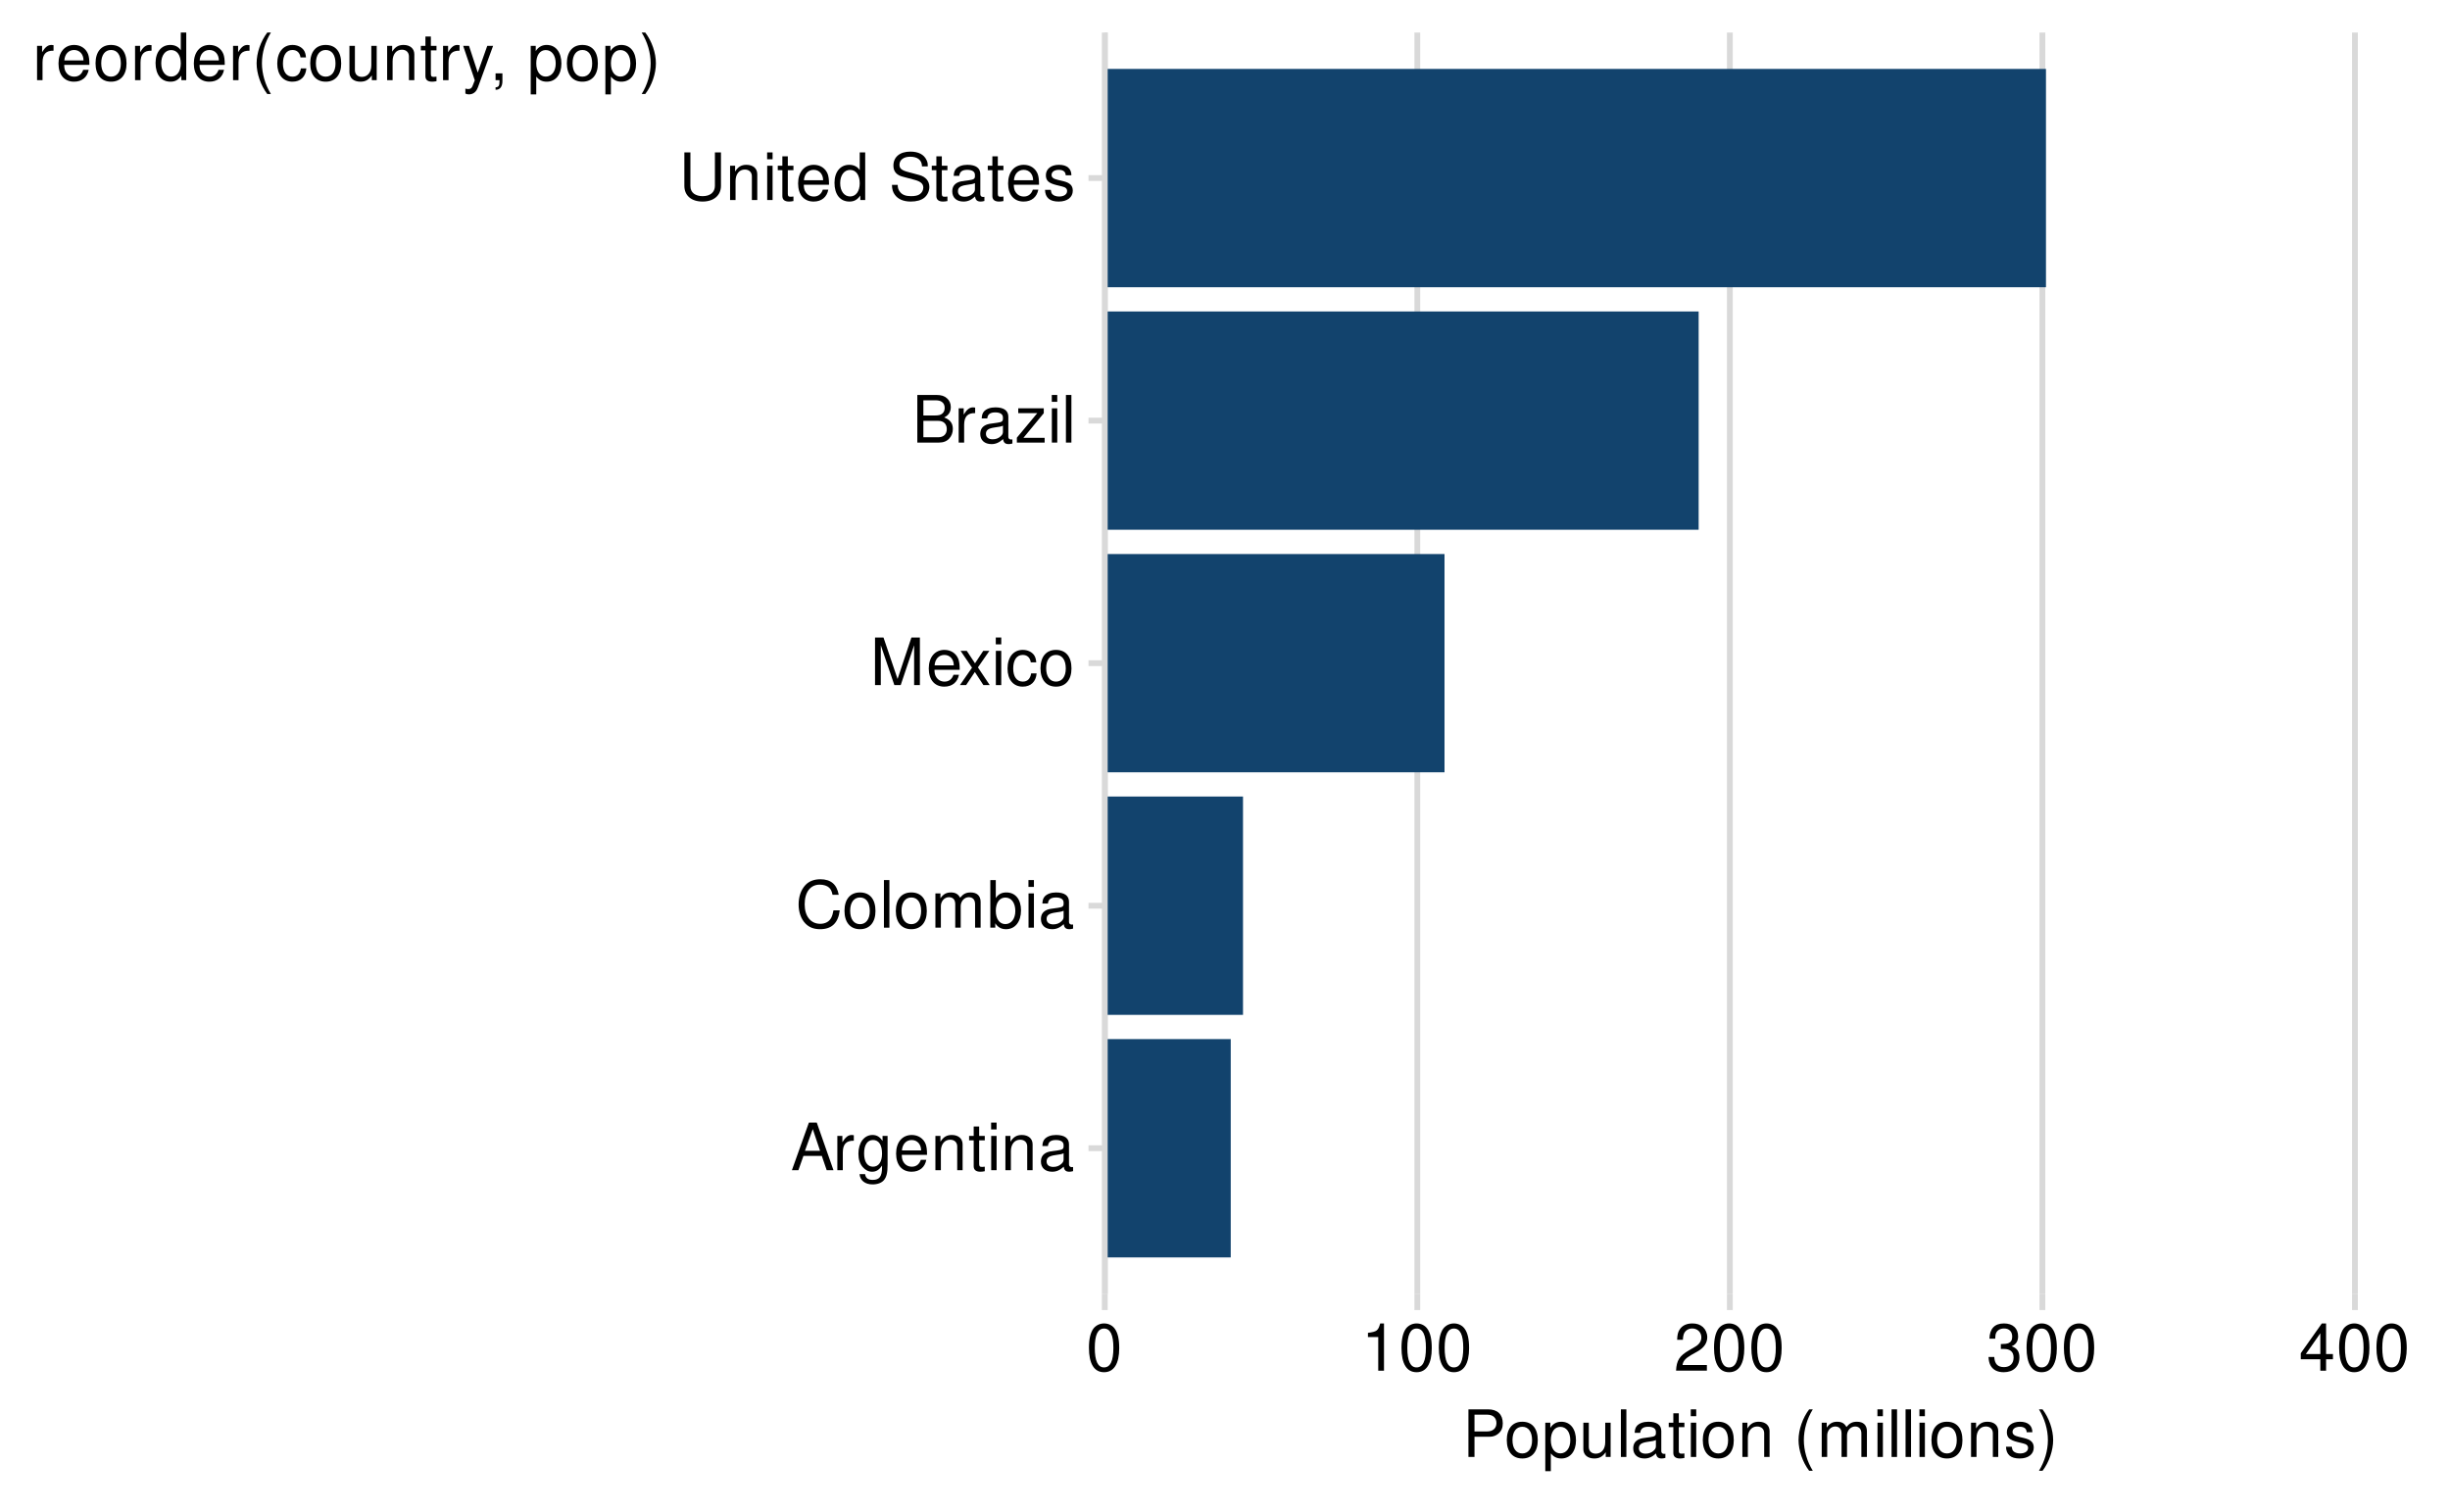 <?xml version="1.0" encoding="UTF-8"?>
<svg xmlns="http://www.w3.org/2000/svg" xmlns:xlink="http://www.w3.org/1999/xlink" width="525" height="324" viewBox="0 0 525 324">
<defs>
<g>
<g id="glyph-0-0">
<path d="M 6.641 -3.062 L 7.688 0 L 9.141 0 L 5.562 -10.203 L 3.875 -10.203 L 0.234 0 L 1.625 0 L 2.703 -3.062 Z M 6.266 -4.156 L 3.031 -4.156 L 4.703 -8.812 Z M 6.266 -4.156 "/>
</g>
<g id="glyph-0-1">
<path d="M 0.969 -7.344 L 0.969 0 L 2.141 0 L 2.141 -3.812 C 2.156 -5.578 2.891 -6.359 4.5 -6.312 L 4.5 -7.5 C 4.297 -7.531 4.188 -7.547 4.047 -7.547 C 3.297 -7.547 2.719 -7.094 2.047 -6 L 2.047 -7.344 Z M 0.969 -7.344 "/>
</g>
<g id="glyph-0-2">
<path d="M 5.656 -7.344 L 5.656 -6.266 C 5.062 -7.156 4.422 -7.547 3.5 -7.547 C 1.719 -7.547 0.484 -5.891 0.484 -3.547 C 0.484 -2.312 0.781 -1.406 1.406 -0.672 C 1.953 -0.031 2.656 0.328 3.422 0.328 C 4.297 0.328 4.922 -0.062 5.547 -1 L 5.547 -0.609 C 5.547 1.344 5 2.078 3.547 2.078 C 2.547 2.078 2.031 1.688 1.922 0.844 L 0.734 0.844 C 0.844 2.203 1.922 3.047 3.516 3.047 C 4.594 3.047 5.484 2.703 5.969 2.109 C 6.531 1.422 6.734 0.516 6.734 -1.203 L 6.734 -7.344 Z M 3.609 -6.469 C 4.844 -6.469 5.547 -5.438 5.547 -3.562 C 5.547 -1.797 4.828 -0.75 3.609 -0.75 C 2.406 -0.75 1.703 -1.812 1.703 -3.609 C 1.703 -5.406 2.406 -6.469 3.609 -6.469 Z M 3.609 -6.469 "/>
</g>
<g id="glyph-0-3">
<path d="M 7.188 -3.281 C 7.188 -4.391 7.094 -5.062 6.891 -5.609 C 6.406 -6.812 5.297 -7.547 3.922 -7.547 C 1.875 -7.547 0.562 -5.984 0.562 -3.562 C 0.562 -1.141 1.812 0.328 3.891 0.328 C 5.578 0.328 6.734 -0.625 7.031 -2.219 L 5.859 -2.219 C 5.531 -1.266 4.875 -0.75 3.938 -0.75 C 3.188 -0.75 2.562 -1.094 2.172 -1.703 C 1.891 -2.125 1.797 -2.547 1.781 -3.281 Z M 1.812 -4.234 C 1.906 -5.594 2.734 -6.469 3.906 -6.469 C 5.094 -6.469 5.922 -5.547 5.922 -4.234 Z M 1.812 -4.234 "/>
</g>
<g id="glyph-0-4">
<path d="M 0.984 -7.344 L 0.984 0 L 2.156 0 L 2.156 -4.047 C 2.156 -5.547 2.938 -6.531 4.141 -6.531 C 5.062 -6.531 5.656 -5.969 5.656 -5.078 L 5.656 0 L 6.812 0 L 6.812 -5.547 C 6.812 -6.766 5.906 -7.547 4.5 -7.547 C 3.406 -7.547 2.703 -7.125 2.062 -6.109 L 2.062 -7.344 Z M 0.984 -7.344 "/>
</g>
<g id="glyph-0-5">
<path d="M 3.562 -7.344 L 2.359 -7.344 L 2.359 -9.359 L 1.188 -9.359 L 1.188 -7.344 L 0.203 -7.344 L 0.203 -6.391 L 1.188 -6.391 L 1.188 -0.844 C 1.188 -0.078 1.688 0.328 2.609 0.328 C 2.906 0.328 3.156 0.297 3.562 0.219 L 3.562 -0.75 C 3.391 -0.719 3.234 -0.703 3 -0.703 C 2.484 -0.703 2.359 -0.844 2.359 -1.359 L 2.359 -6.391 L 3.562 -6.391 Z M 3.562 -7.344 "/>
</g>
<g id="glyph-0-6">
<path d="M 2.094 -7.344 L 0.938 -7.344 L 0.938 0 L 2.094 0 Z M 2.094 -10.203 L 0.922 -10.203 L 0.922 -8.734 L 2.094 -8.734 Z M 2.094 -10.203 "/>
</g>
<g id="glyph-0-7">
<path d="M 7.484 -0.688 C 7.359 -0.656 7.312 -0.656 7.234 -0.656 C 6.828 -0.656 6.609 -0.875 6.609 -1.234 L 6.609 -5.547 C 6.609 -6.844 5.656 -7.547 3.844 -7.547 C 2.766 -7.547 1.922 -7.234 1.406 -6.688 C 1.078 -6.312 0.938 -5.891 0.906 -5.172 L 2.094 -5.172 C 2.188 -6.062 2.719 -6.469 3.812 -6.469 C 4.875 -6.469 5.453 -6.078 5.453 -5.375 L 5.453 -5.062 C 5.438 -4.562 5.188 -4.375 4.234 -4.25 C 2.578 -4.047 2.328 -3.984 1.875 -3.812 C 1.016 -3.438 0.594 -2.797 0.594 -1.844 C 0.594 -0.516 1.516 0.328 3 0.328 C 3.922 0.328 4.656 0 5.484 -0.75 C 5.578 0 5.938 0.328 6.688 0.328 C 6.938 0.328 7.094 0.297 7.484 0.203 Z M 5.453 -2.312 C 5.453 -1.922 5.328 -1.688 4.984 -1.359 C 4.516 -0.922 3.938 -0.703 3.25 -0.703 C 2.344 -0.703 1.812 -1.141 1.812 -1.875 C 1.812 -2.641 2.312 -3.031 3.562 -3.219 C 4.812 -3.391 5.047 -3.438 5.453 -3.625 Z M 5.453 -2.312 "/>
</g>
<g id="glyph-0-8">
<path d="M 9.266 -7.047 C 8.859 -9.281 7.578 -10.375 5.328 -10.375 C 3.969 -10.375 2.859 -9.938 2.094 -9.094 C 1.172 -8.094 0.672 -6.641 0.672 -4.984 C 0.672 -3.297 1.188 -1.859 2.141 -0.875 C 2.938 -0.062 3.953 0.328 5.281 0.328 C 7.766 0.328 9.172 -1.016 9.484 -3.719 L 8.141 -3.719 C 8.016 -3.031 7.875 -2.547 7.672 -2.141 C 7.25 -1.297 6.391 -0.828 5.297 -0.828 C 3.266 -0.828 1.969 -2.453 1.969 -5 C 1.969 -7.609 3.188 -9.219 5.188 -9.219 C 6 -9.219 6.781 -8.984 7.203 -8.578 C 7.578 -8.234 7.781 -7.812 7.938 -7.047 Z M 9.266 -7.047 "/>
</g>
<g id="glyph-0-9">
<path d="M 3.812 -7.547 C 1.734 -7.547 0.5 -6.078 0.5 -3.609 C 0.5 -1.141 1.734 0.328 3.828 0.328 C 5.891 0.328 7.141 -1.141 7.141 -3.562 C 7.141 -6.109 5.938 -7.547 3.812 -7.547 Z M 3.828 -6.469 C 5.141 -6.469 5.922 -5.391 5.922 -3.562 C 5.922 -1.828 5.109 -0.75 3.828 -0.75 C 2.516 -0.75 1.719 -1.828 1.719 -3.609 C 1.719 -5.391 2.516 -6.469 3.828 -6.469 Z M 3.828 -6.469 "/>
</g>
<g id="glyph-0-10">
<path d="M 2.125 -10.203 L 0.953 -10.203 L 0.953 0 L 2.125 0 Z M 2.125 -10.203 "/>
</g>
<g id="glyph-0-11">
<path d="M 0.984 -7.344 L 0.984 0 L 2.156 0 L 2.156 -4.609 C 2.156 -5.672 2.922 -6.531 3.875 -6.531 C 4.75 -6.531 5.234 -5.984 5.234 -5.047 L 5.234 0 L 6.406 0 L 6.406 -4.609 C 6.406 -5.672 7.188 -6.531 8.141 -6.531 C 8.984 -6.531 9.484 -5.984 9.484 -5.047 L 9.484 0 L 10.672 0 L 10.672 -5.5 C 10.672 -6.812 9.906 -7.547 8.547 -7.547 C 7.562 -7.547 6.969 -7.25 6.281 -6.422 C 5.859 -7.203 5.266 -7.547 4.312 -7.547 C 3.328 -7.547 2.672 -7.188 2.062 -6.297 L 2.062 -7.344 Z M 0.984 -7.344 "/>
</g>
<g id="glyph-0-12">
<path d="M 0.75 -10.203 L 0.75 0 L 1.812 0 L 1.812 -0.938 C 2.359 -0.078 3.109 0.328 4.125 0.328 C 6.062 0.328 7.328 -1.266 7.328 -3.703 C 7.328 -6.078 6.125 -7.547 4.188 -7.547 C 3.172 -7.547 2.469 -7.172 1.922 -6.344 L 1.922 -10.203 Z M 3.969 -6.453 C 5.266 -6.453 6.109 -5.312 6.109 -3.562 C 6.109 -1.906 5.234 -0.766 3.969 -0.766 C 2.719 -0.766 1.922 -1.891 1.922 -3.609 C 1.922 -5.328 2.719 -6.453 3.969 -6.453 Z M 3.969 -6.453 "/>
</g>
<g id="glyph-0-13">
<path d="M 6.547 0 L 9.422 -8.547 L 9.422 0 L 10.656 0 L 10.656 -10.203 L 8.844 -10.203 L 5.875 -1.312 L 2.859 -10.203 L 1.047 -10.203 L 1.047 0 L 2.281 0 L 2.281 -8.547 L 5.188 0 Z M 6.547 0 "/>
</g>
<g id="glyph-0-14">
<path d="M 4.094 -3.797 L 6.547 -7.344 L 5.234 -7.344 L 3.469 -4.672 L 1.703 -7.344 L 0.375 -7.344 L 2.828 -3.734 L 0.234 0 L 1.562 0 L 3.438 -2.812 L 5.266 0 L 6.625 0 Z M 4.094 -3.797 "/>
</g>
<g id="glyph-0-15">
<path d="M 6.594 -4.875 C 6.531 -5.594 6.391 -6.047 6.109 -6.453 C 5.594 -7.141 4.719 -7.547 3.703 -7.547 C 1.703 -7.547 0.438 -5.984 0.438 -3.547 C 0.438 -1.172 1.688 0.328 3.688 0.328 C 5.438 0.328 6.531 -0.734 6.672 -2.516 L 5.5 -2.516 C 5.312 -1.344 4.703 -0.75 3.703 -0.75 C 2.422 -0.75 1.656 -1.812 1.656 -3.547 C 1.656 -5.375 2.406 -6.469 3.688 -6.469 C 4.656 -6.469 5.281 -5.891 5.422 -4.875 Z M 6.594 -4.875 "/>
</g>
<g id="glyph-0-16">
<path d="M 1.109 0 L 5.719 0 C 6.672 0 7.391 -0.266 7.938 -0.859 C 8.438 -1.391 8.719 -2.109 8.719 -2.906 C 8.719 -4.141 8.156 -4.891 6.859 -5.391 C 7.797 -5.828 8.281 -6.562 8.281 -7.609 C 8.281 -8.375 8 -9.016 7.469 -9.484 C 6.922 -9.984 6.234 -10.203 5.25 -10.203 L 1.109 -10.203 Z M 2.406 -5.812 L 2.406 -9.062 L 4.922 -9.062 C 5.656 -9.062 6.062 -8.953 6.406 -8.688 C 6.781 -8.406 6.969 -8 6.969 -7.438 C 6.969 -6.875 6.781 -6.453 6.406 -6.172 C 6.062 -5.906 5.656 -5.812 4.922 -5.812 Z M 2.406 -1.141 L 2.406 -4.656 L 5.594 -4.656 C 6.734 -4.656 7.422 -4 7.422 -2.891 C 7.422 -1.812 6.734 -1.141 5.594 -1.141 Z M 2.406 -1.141 "/>
</g>
<g id="glyph-0-17">
<path d="M 6.203 -7.344 L 0.734 -7.344 L 0.734 -6.312 L 4.812 -6.312 L 0.438 -1.047 L 0.438 0 L 6.391 0 L 6.391 -1.016 L 1.844 -1.016 L 6.203 -6.297 Z M 6.203 -7.344 "/>
</g>
<g id="glyph-0-18">
<path d="M 7.734 -10.203 L 7.734 -3.031 C 7.734 -1.672 6.734 -0.828 5.094 -0.828 C 4.344 -0.828 3.719 -1.016 3.234 -1.359 C 2.734 -1.75 2.484 -2.266 2.484 -3.031 L 2.484 -10.203 L 1.188 -10.203 L 1.188 -3.031 C 1.188 -0.969 2.672 0.328 5.094 0.328 C 7.484 0.328 9.031 -1 9.031 -3.031 L 9.031 -10.203 Z M 7.734 -10.203 "/>
</g>
<g id="glyph-0-19">
<path d="M 6.938 -10.203 L 5.766 -10.203 L 5.766 -6.406 C 5.281 -7.156 4.5 -7.547 3.516 -7.547 C 1.609 -7.547 0.359 -6.016 0.359 -3.688 C 0.359 -1.203 1.562 0.328 3.562 0.328 C 4.562 0.328 5.266 -0.062 5.891 -0.969 L 5.891 0 L 6.938 0 Z M 3.703 -6.453 C 4.969 -6.453 5.766 -5.344 5.766 -3.578 C 5.766 -1.891 4.953 -0.766 3.719 -0.766 C 2.438 -0.766 1.578 -1.906 1.578 -3.609 C 1.578 -5.312 2.438 -6.453 3.703 -6.453 Z M 3.703 -6.453 "/>
</g>
<g id="glyph-0-20">
</g>
<g id="glyph-0-21">
<path d="M 8.344 -7.203 C 8.344 -7.906 8.297 -8.109 8.078 -8.578 C 7.516 -9.766 6.328 -10.375 4.609 -10.375 C 2.359 -10.375 0.984 -9.219 0.984 -7.375 C 0.984 -6.125 1.641 -5.344 2.984 -5 L 5.516 -4.328 C 6.812 -3.984 7.391 -3.469 7.391 -2.672 C 7.391 -2.125 7.094 -1.562 6.656 -1.266 C 6.266 -0.969 5.609 -0.828 4.781 -0.828 C 3.672 -0.828 2.922 -1.094 2.438 -1.688 C 2.062 -2.125 1.891 -2.625 1.906 -3.25 L 0.672 -3.25 C 0.688 -2.312 0.875 -1.688 1.281 -1.141 C 1.969 -0.172 3.156 0.328 4.703 0.328 C 5.922 0.328 6.922 0.047 7.578 -0.469 C 8.266 -1.016 8.688 -1.922 8.688 -2.797 C 8.688 -4.062 7.906 -4.984 6.531 -5.359 L 3.969 -6.047 C 2.734 -6.391 2.281 -6.781 2.281 -7.562 C 2.281 -8.594 3.188 -9.281 4.562 -9.281 C 6.188 -9.281 7.094 -8.547 7.109 -7.203 Z M 8.344 -7.203 "/>
</g>
<g id="glyph-0-22">
<path d="M 6.125 -5.297 C 6.125 -6.734 5.172 -7.547 3.469 -7.547 C 1.766 -7.547 0.656 -6.656 0.656 -5.312 C 0.656 -4.156 1.25 -3.609 2.984 -3.188 L 4.078 -2.922 C 4.891 -2.734 5.203 -2.438 5.203 -1.922 C 5.203 -1.219 4.516 -0.75 3.5 -0.75 C 2.875 -0.75 2.344 -0.938 2.047 -1.25 C 1.859 -1.453 1.781 -1.672 1.703 -2.188 L 0.469 -2.188 C 0.531 -0.484 1.484 0.328 3.406 0.328 C 5.25 0.328 6.422 -0.594 6.422 -2 C 6.422 -3.094 5.812 -3.703 4.359 -4.047 L 3.234 -4.312 C 2.281 -4.531 1.875 -4.844 1.875 -5.359 C 1.875 -6.047 2.484 -6.469 3.438 -6.469 C 4.375 -6.469 4.875 -6.062 4.906 -5.297 Z M 6.125 -5.297 "/>
</g>
<g id="glyph-0-23">
<path d="M 3.844 -10.125 C 2.922 -10.125 2.094 -9.703 1.562 -9.016 C 0.922 -8.125 0.609 -6.781 0.609 -4.906 C 0.609 -1.484 1.719 0.328 3.844 0.328 C 5.953 0.328 7.094 -1.484 7.094 -4.812 C 7.094 -6.781 6.797 -8.094 6.125 -9.016 C 5.609 -9.719 4.781 -10.125 3.844 -10.125 Z M 3.844 -9.031 C 5.188 -9.031 5.844 -7.672 5.844 -4.922 C 5.844 -2.047 5.188 -0.703 3.828 -0.703 C 2.516 -0.703 1.859 -2.094 1.859 -4.891 C 1.859 -7.672 2.516 -9.031 3.844 -9.031 Z M 3.844 -9.031 "/>
</g>
<g id="glyph-0-24">
<path d="M 3.625 -7.203 L 3.625 0 L 4.859 0 L 4.859 -10.125 L 4.047 -10.125 C 3.609 -8.562 3.328 -8.359 1.422 -8.109 L 1.422 -7.203 Z M 3.625 -7.203 "/>
</g>
<g id="glyph-0-25">
<path d="M 7.078 -1.219 L 1.859 -1.219 C 1.984 -2.062 2.438 -2.594 3.656 -3.328 L 5.047 -4.109 C 6.438 -4.891 7.156 -5.922 7.156 -7.172 C 7.156 -8.016 6.812 -8.797 6.234 -9.344 C 5.641 -9.875 4.906 -10.125 3.969 -10.125 C 2.719 -10.125 1.781 -9.672 1.234 -8.812 C 0.875 -8.281 0.734 -7.641 0.703 -6.625 L 1.938 -6.625 C 1.969 -7.312 2.062 -7.719 2.219 -8.047 C 2.547 -8.672 3.188 -9.047 3.938 -9.047 C 5.047 -9.047 5.891 -8.234 5.891 -7.141 C 5.891 -6.328 5.438 -5.625 4.547 -5.125 L 3.266 -4.375 C 1.188 -3.172 0.594 -2.219 0.469 -0.016 L 7.078 -0.016 Z M 7.078 -1.219 "/>
</g>
<g id="glyph-0-26">
<path d="M 3.094 -4.656 L 3.766 -4.656 C 5.109 -4.656 5.828 -4.031 5.828 -2.812 C 5.828 -1.547 5.047 -0.766 3.781 -0.766 C 2.422 -0.766 1.766 -1.453 1.688 -2.938 L 0.453 -2.938 C 0.5 -2.125 0.641 -1.594 0.875 -1.141 C 1.406 -0.172 2.359 0.328 3.719 0.328 C 5.766 0.328 7.078 -0.906 7.078 -2.828 C 7.078 -4.109 6.594 -4.812 5.406 -5.234 C 6.328 -5.609 6.797 -6.312 6.797 -7.344 C 6.797 -9.078 5.656 -10.125 3.766 -10.125 C 1.766 -10.125 0.703 -9 0.656 -6.859 L 1.891 -6.859 C 1.906 -7.469 1.953 -7.828 2.109 -8.141 C 2.391 -8.703 3.016 -9.047 3.781 -9.047 C 4.875 -9.047 5.531 -8.391 5.531 -7.297 C 5.531 -6.578 5.281 -6.141 4.734 -5.906 C 4.391 -5.766 3.953 -5.719 3.094 -5.703 Z M 3.094 -4.656 "/>
</g>
<g id="glyph-0-27">
<path d="M 4.578 -2.453 L 4.578 0 L 5.812 0 L 5.812 -2.453 L 7.281 -2.453 L 7.281 -3.562 L 5.812 -3.562 L 5.812 -10.125 L 4.906 -10.125 L 0.391 -3.75 L 0.391 -2.453 Z M 4.578 -3.562 L 1.469 -3.562 L 4.578 -8.016 Z M 4.578 -3.562 "/>
</g>
<g id="glyph-0-28">
<path d="M 2.578 -4.328 L 5.781 -4.328 C 6.578 -4.328 7.203 -4.562 7.75 -5.047 C 8.375 -5.609 8.641 -6.266 8.641 -7.203 C 8.641 -9.125 7.5 -10.203 5.484 -10.203 L 1.281 -10.203 L 1.281 0 L 2.578 0 Z M 2.578 -5.469 L 2.578 -9.062 L 5.297 -9.062 C 6.531 -9.062 7.281 -8.391 7.281 -7.266 C 7.281 -6.141 6.531 -5.469 5.297 -5.469 Z M 2.578 -5.469 "/>
</g>
<g id="glyph-0-29">
<path d="M 0.75 3.047 L 1.938 3.047 L 1.938 -0.766 C 2.547 -0.016 3.234 0.328 4.188 0.328 C 6.094 0.328 7.328 -1.203 7.328 -3.547 C 7.328 -6 6.125 -7.547 4.172 -7.547 C 3.172 -7.547 2.375 -7.094 1.828 -6.234 L 1.828 -7.344 L 0.75 -7.344 Z M 3.969 -6.453 C 5.266 -6.453 6.109 -5.312 6.109 -3.562 C 6.109 -1.906 5.25 -0.766 3.969 -0.766 C 2.734 -0.766 1.938 -1.891 1.938 -3.609 C 1.938 -5.328 2.734 -6.453 3.969 -6.453 Z M 3.969 -6.453 "/>
</g>
<g id="glyph-0-30">
<path d="M 6.75 0 L 6.75 -7.344 L 5.594 -7.344 L 5.594 -3.172 C 5.594 -1.688 4.797 -0.703 3.578 -0.703 C 2.656 -0.703 2.078 -1.266 2.078 -2.141 L 2.078 -7.344 L 0.906 -7.344 L 0.906 -1.688 C 0.906 -0.469 1.812 0.328 3.25 0.328 C 4.328 0.328 5.016 -0.062 5.703 -1.016 L 5.703 0 Z M 6.75 0 "/>
</g>
<g id="glyph-0-31">
<path d="M 3.297 -10.203 C 1.906 -8.375 1.016 -5.828 1.016 -3.625 C 1.016 -1.406 1.906 1.141 3.297 2.969 L 4.078 2.969 C 2.844 0.969 2.156 -1.391 2.156 -3.625 C 2.156 -5.859 2.844 -8.219 4.078 -10.203 Z M 3.297 -10.203 "/>
</g>
<g id="glyph-0-32">
<path d="M 1.297 2.969 C 2.703 1.141 3.578 -1.406 3.578 -3.609 C 3.578 -5.828 2.703 -8.375 1.297 -10.203 L 0.531 -10.203 C 1.766 -8.203 2.453 -5.859 2.453 -3.609 C 2.453 -1.391 1.766 0.984 0.531 2.969 Z M 1.297 2.969 "/>
</g>
<g id="glyph-0-33">
<path d="M 5.438 -7.344 L 3.406 -1.625 L 1.531 -7.344 L 0.281 -7.344 L 2.766 0.031 L 2.312 1.188 C 2.109 1.703 1.859 1.906 1.375 1.906 C 1.172 1.906 1.016 1.875 0.75 1.812 L 0.75 2.875 C 1 3 1.234 3.047 1.547 3.047 C 1.922 3.047 2.328 2.922 2.625 2.703 C 3 2.438 3.203 2.125 3.438 1.547 L 6.688 -7.344 Z M 5.438 -7.344 "/>
</g>
<g id="glyph-0-34">
<path d="M 1.219 -1.453 L 1.219 0 L 2.062 0 L 2.062 0.25 C 2.062 1.219 1.875 1.5 1.219 1.531 L 1.219 2.062 C 2.141 2.094 2.688 1.406 2.688 0.219 L 2.688 -1.453 Z M 1.219 -1.453 "/>
</g>
</g>
<clipPath id="clip-0">
<path clip-rule="nonzero" d="M 236.738 6.973 L 238 6.973 L 238 277.262 L 236.738 277.262 Z M 236.738 6.973 "/>
</clipPath>
<clipPath id="clip-1">
<path clip-rule="nonzero" d="M 303 6.973 L 305 6.973 L 305 277.262 L 303 277.262 Z M 303 6.973 "/>
</clipPath>
<clipPath id="clip-2">
<path clip-rule="nonzero" d="M 370 6.973 L 372 6.973 L 372 277.262 L 370 277.262 Z M 370 6.973 "/>
</clipPath>
<clipPath id="clip-3">
<path clip-rule="nonzero" d="M 437 6.973 L 439 6.973 L 439 277.262 L 437 277.262 Z M 437 6.973 "/>
</clipPath>
<clipPath id="clip-4">
<path clip-rule="nonzero" d="M 504 6.973 L 506 6.973 L 506 277.262 L 504 277.262 Z M 504 6.973 "/>
</clipPath>
<clipPath id="clip-5">
<path clip-rule="nonzero" d="M 236.738 14 L 439 14 L 439 62 L 236.738 62 Z M 236.738 14 "/>
</clipPath>
<clipPath id="clip-6">
<path clip-rule="nonzero" d="M 236.738 66 L 364 66 L 364 114 L 236.738 114 Z M 236.738 66 "/>
</clipPath>
<clipPath id="clip-7">
<path clip-rule="nonzero" d="M 236.738 118 L 310 118 L 310 166 L 236.738 166 Z M 236.738 118 "/>
</clipPath>
<clipPath id="clip-8">
<path clip-rule="nonzero" d="M 236.738 170 L 267 170 L 267 218 L 236.738 218 Z M 236.738 170 "/>
</clipPath>
<clipPath id="clip-9">
<path clip-rule="nonzero" d="M 236.738 222 L 264 222 L 264 270 L 236.738 270 Z M 236.738 222 "/>
</clipPath>
</defs>
<rect x="-52.5" y="-32.4" width="630" height="388.8" fill="rgb(100%, 100%, 100%)" fill-opacity="1"/>
<path fill="none" stroke-width="1.245" stroke-linecap="round" stroke-linejoin="round" stroke="rgb(100%, 100%, 100%)" stroke-opacity="1" stroke-miterlimit="10" d="M 0 324 L 525 324 L 525 0 L 0 0 Z M 0 324 "/>
<g clip-path="url(#clip-0)">
<path fill="none" stroke-width="1.245" stroke-linecap="butt" stroke-linejoin="round" stroke="rgb(85.098%, 85.098%, 85.098%)" stroke-opacity="1" stroke-miterlimit="10" d="M 236.738 277.262 L 236.738 6.973 "/>
</g>
<g clip-path="url(#clip-1)">
<path fill="none" stroke-width="1.245" stroke-linecap="butt" stroke-linejoin="round" stroke="rgb(85.098%, 85.098%, 85.098%)" stroke-opacity="1" stroke-miterlimit="10" d="M 303.711 277.262 L 303.711 6.973 "/>
</g>
<g clip-path="url(#clip-2)">
<path fill="none" stroke-width="1.245" stroke-linecap="butt" stroke-linejoin="round" stroke="rgb(85.098%, 85.098%, 85.098%)" stroke-opacity="1" stroke-miterlimit="10" d="M 370.684 277.262 L 370.684 6.973 "/>
</g>
<g clip-path="url(#clip-3)">
<path fill="none" stroke-width="1.245" stroke-linecap="butt" stroke-linejoin="round" stroke="rgb(85.098%, 85.098%, 85.098%)" stroke-opacity="1" stroke-miterlimit="10" d="M 437.656 277.262 L 437.656 6.973 "/>
</g>
<g clip-path="url(#clip-4)">
<path fill="none" stroke-width="1.245" stroke-linecap="butt" stroke-linejoin="round" stroke="rgb(85.098%, 85.098%, 85.098%)" stroke-opacity="1" stroke-miterlimit="10" d="M 504.633 277.262 L 504.633 6.973 "/>
</g>
<g clip-path="url(#clip-5)">
<path fill-rule="nonzero" fill="rgb(7.059%, 26.275%, 42.745%)" fill-opacity="1" d="M 236.738 61.551 L 438.422 61.551 L 438.422 14.77 L 236.738 14.77 Z M 236.738 61.551 "/>
</g>
<g clip-path="url(#clip-6)">
<path fill-rule="nonzero" fill="rgb(7.059%, 26.275%, 42.745%)" fill-opacity="1" d="M 236.738 113.531 L 363.996 113.531 L 363.996 66.75 L 236.738 66.75 Z M 236.738 113.531 "/>
</g>
<g clip-path="url(#clip-7)">
<path fill-rule="nonzero" fill="rgb(7.059%, 26.275%, 42.745%)" fill-opacity="1" d="M 236.738 165.508 L 309.539 165.508 L 309.539 118.727 L 236.738 118.727 Z M 236.738 165.508 "/>
</g>
<g clip-path="url(#clip-8)">
<path fill-rule="nonzero" fill="rgb(7.059%, 26.275%, 42.745%)" fill-opacity="1" d="M 236.738 217.488 L 266.359 217.488 L 266.359 170.707 L 236.738 170.707 Z M 236.738 217.488 "/>
</g>
<g clip-path="url(#clip-9)">
<path fill-rule="nonzero" fill="rgb(7.059%, 26.275%, 42.745%)" fill-opacity="1" d="M 236.738 269.465 L 263.73 269.465 L 263.73 222.684 L 236.738 222.684 Z M 236.738 269.465 "/>
</g>
<path fill="none" stroke-width="1.245" stroke-linecap="butt" stroke-linejoin="round" stroke="rgb(85.098%, 85.098%, 85.098%)" stroke-opacity="1" stroke-miterlimit="10" d="M 236.738 277.262 L 236.738 6.973 "/>
<g fill="rgb(0%, 0%, 0%)" fill-opacity="1">
<use xlink:href="#glyph-0-0" x="169.461" y="250.78"/>
<use xlink:href="#glyph-0-1" x="178.461" y="250.78"/>
<use xlink:href="#glyph-0-2" x="183.461" y="250.78"/>
<use xlink:href="#glyph-0-3" x="191.461" y="250.78"/>
<use xlink:href="#glyph-0-4" x="199.461" y="250.78"/>
<use xlink:href="#glyph-0-5" x="207.461" y="250.78"/>
<use xlink:href="#glyph-0-6" x="211.461" y="250.78"/>
<use xlink:href="#glyph-0-4" x="214.461" y="250.78"/>
<use xlink:href="#glyph-0-7" x="222.461" y="250.78"/>
</g>
<g fill="rgb(0%, 0%, 0%)" fill-opacity="1">
<use xlink:href="#glyph-0-8" x="170.461" y="198.804"/>
<use xlink:href="#glyph-0-9" x="180.461" y="198.804"/>
<use xlink:href="#glyph-0-10" x="188.461" y="198.804"/>
<use xlink:href="#glyph-0-9" x="191.461" y="198.804"/>
<use xlink:href="#glyph-0-11" x="199.461" y="198.804"/>
<use xlink:href="#glyph-0-12" x="211.461" y="198.804"/>
<use xlink:href="#glyph-0-6" x="219.461" y="198.804"/>
<use xlink:href="#glyph-0-7" x="222.461" y="198.804"/>
</g>
<g fill="rgb(0%, 0%, 0%)" fill-opacity="1">
<use xlink:href="#glyph-0-13" x="186.461" y="146.823"/>
<use xlink:href="#glyph-0-3" x="198.461" y="146.823"/>
<use xlink:href="#glyph-0-14" x="205.461" y="146.823"/>
<use xlink:href="#glyph-0-6" x="212.461" y="146.823"/>
<use xlink:href="#glyph-0-15" x="215.461" y="146.823"/>
<use xlink:href="#glyph-0-9" x="222.461" y="146.823"/>
</g>
<g fill="rgb(0%, 0%, 0%)" fill-opacity="1">
<use xlink:href="#glyph-0-16" x="195.461" y="94.847"/>
<use xlink:href="#glyph-0-1" x="204.461" y="94.847"/>
<use xlink:href="#glyph-0-7" x="209.461" y="94.847"/>
<use xlink:href="#glyph-0-17" x="217.461" y="94.847"/>
<use xlink:href="#glyph-0-6" x="224.461" y="94.847"/>
<use xlink:href="#glyph-0-10" x="227.461" y="94.847"/>
</g>
<g fill="rgb(0%, 0%, 0%)" fill-opacity="1">
<use xlink:href="#glyph-0-18" x="145.461" y="42.866"/>
<use xlink:href="#glyph-0-4" x="155.461" y="42.866"/>
<use xlink:href="#glyph-0-6" x="163.461" y="42.866"/>
<use xlink:href="#glyph-0-5" x="166.461" y="42.866"/>
<use xlink:href="#glyph-0-3" x="170.461" y="42.866"/>
<use xlink:href="#glyph-0-19" x="178.461" y="42.866"/>
<use xlink:href="#glyph-0-20" x="186.461" y="42.866"/>
<use xlink:href="#glyph-0-21" x="190.461" y="42.866"/>
<use xlink:href="#glyph-0-5" x="199.461" y="42.866"/>
<use xlink:href="#glyph-0-7" x="203.461" y="42.866"/>
<use xlink:href="#glyph-0-5" x="211.461" y="42.866"/>
<use xlink:href="#glyph-0-3" x="215.461" y="42.866"/>
<use xlink:href="#glyph-0-22" x="223.461" y="42.866"/>
</g>
<path fill="none" stroke-width="1.245" stroke-linecap="butt" stroke-linejoin="round" stroke="rgb(85.098%, 85.098%, 85.098%)" stroke-opacity="1" stroke-miterlimit="10" d="M 233.25 246.074 L 236.738 246.074 "/>
<path fill="none" stroke-width="1.245" stroke-linecap="butt" stroke-linejoin="round" stroke="rgb(85.098%, 85.098%, 85.098%)" stroke-opacity="1" stroke-miterlimit="10" d="M 233.25 194.098 L 236.738 194.098 "/>
<path fill="none" stroke-width="1.245" stroke-linecap="butt" stroke-linejoin="round" stroke="rgb(85.098%, 85.098%, 85.098%)" stroke-opacity="1" stroke-miterlimit="10" d="M 233.25 142.117 L 236.738 142.117 "/>
<path fill="none" stroke-width="1.245" stroke-linecap="butt" stroke-linejoin="round" stroke="rgb(85.098%, 85.098%, 85.098%)" stroke-opacity="1" stroke-miterlimit="10" d="M 233.25 90.141 L 236.738 90.141 "/>
<path fill="none" stroke-width="1.245" stroke-linecap="butt" stroke-linejoin="round" stroke="rgb(85.098%, 85.098%, 85.098%)" stroke-opacity="1" stroke-miterlimit="10" d="M 233.25 38.16 L 236.738 38.16 "/>
<path fill="none" stroke-width="1.245" stroke-linecap="butt" stroke-linejoin="round" stroke="rgb(85.098%, 85.098%, 85.098%)" stroke-opacity="1" stroke-miterlimit="10" d="M 236.738 280.75 L 236.738 277.262 "/>
<path fill="none" stroke-width="1.245" stroke-linecap="butt" stroke-linejoin="round" stroke="rgb(85.098%, 85.098%, 85.098%)" stroke-opacity="1" stroke-miterlimit="10" d="M 303.711 280.75 L 303.711 277.262 "/>
<path fill="none" stroke-width="1.245" stroke-linecap="butt" stroke-linejoin="round" stroke="rgb(85.098%, 85.098%, 85.098%)" stroke-opacity="1" stroke-miterlimit="10" d="M 370.684 280.75 L 370.684 277.262 "/>
<path fill="none" stroke-width="1.245" stroke-linecap="butt" stroke-linejoin="round" stroke="rgb(85.098%, 85.098%, 85.098%)" stroke-opacity="1" stroke-miterlimit="10" d="M 437.656 280.75 L 437.656 277.262 "/>
<path fill="none" stroke-width="1.245" stroke-linecap="butt" stroke-linejoin="round" stroke="rgb(85.098%, 85.098%, 85.098%)" stroke-opacity="1" stroke-miterlimit="10" d="M 504.633 280.75 L 504.633 277.262 "/>
<g fill="rgb(0%, 0%, 0%)" fill-opacity="1">
<use xlink:href="#glyph-0-23" x="232.738" y="293.745"/>
</g>
<g fill="rgb(0%, 0%, 0%)" fill-opacity="1">
<use xlink:href="#glyph-0-24" x="291.711" y="293.745"/>
<use xlink:href="#glyph-0-23" x="299.711" y="293.745"/>
<use xlink:href="#glyph-0-23" x="307.711" y="293.745"/>
</g>
<g fill="rgb(0%, 0%, 0%)" fill-opacity="1">
<use xlink:href="#glyph-0-25" x="358.684" y="293.745"/>
<use xlink:href="#glyph-0-23" x="366.684" y="293.745"/>
<use xlink:href="#glyph-0-23" x="374.684" y="293.745"/>
</g>
<g fill="rgb(0%, 0%, 0%)" fill-opacity="1">
<use xlink:href="#glyph-0-26" x="425.656" y="293.745"/>
<use xlink:href="#glyph-0-23" x="433.656" y="293.745"/>
<use xlink:href="#glyph-0-23" x="441.656" y="293.745"/>
</g>
<g fill="rgb(0%, 0%, 0%)" fill-opacity="1">
<use xlink:href="#glyph-0-27" x="492.633" y="293.745"/>
<use xlink:href="#glyph-0-23" x="500.633" y="293.745"/>
<use xlink:href="#glyph-0-23" x="508.633" y="293.745"/>
</g>
<g fill="rgb(0%, 0%, 0%)" fill-opacity="1">
<use xlink:href="#glyph-0-28" x="313.383" y="312.233"/>
<use xlink:href="#glyph-0-9" x="322.383" y="312.233"/>
<use xlink:href="#glyph-0-29" x="330.383" y="312.233"/>
<use xlink:href="#glyph-0-30" x="338.383" y="312.233"/>
<use xlink:href="#glyph-0-10" x="346.383" y="312.233"/>
<use xlink:href="#glyph-0-7" x="349.383" y="312.233"/>
<use xlink:href="#glyph-0-5" x="357.383" y="312.233"/>
<use xlink:href="#glyph-0-6" x="361.383" y="312.233"/>
<use xlink:href="#glyph-0-9" x="364.383" y="312.233"/>
<use xlink:href="#glyph-0-4" x="372.383" y="312.233"/>
<use xlink:href="#glyph-0-20" x="380.383" y="312.233"/>
<use xlink:href="#glyph-0-31" x="384.383" y="312.233"/>
<use xlink:href="#glyph-0-11" x="389.383" y="312.233"/>
<use xlink:href="#glyph-0-6" x="401.383" y="312.233"/>
<use xlink:href="#glyph-0-10" x="404.383" y="312.233"/>
<use xlink:href="#glyph-0-10" x="407.383" y="312.233"/>
<use xlink:href="#glyph-0-6" x="410.383" y="312.233"/>
<use xlink:href="#glyph-0-9" x="413.383" y="312.233"/>
<use xlink:href="#glyph-0-4" x="421.383" y="312.233"/>
<use xlink:href="#glyph-0-22" x="429.383" y="312.233"/>
<use xlink:href="#glyph-0-32" x="436.383" y="312.233"/>
</g>
<g fill="rgb(0%, 0%, 0%)" fill-opacity="1">
<use xlink:href="#glyph-0-1" x="6.973" y="17.179"/>
<use xlink:href="#glyph-0-3" x="11.973" y="17.179"/>
<use xlink:href="#glyph-0-9" x="19.973" y="17.179"/>
<use xlink:href="#glyph-0-1" x="27.973" y="17.179"/>
<use xlink:href="#glyph-0-19" x="32.973" y="17.179"/>
<use xlink:href="#glyph-0-3" x="40.973" y="17.179"/>
<use xlink:href="#glyph-0-1" x="48.973" y="17.179"/>
<use xlink:href="#glyph-0-31" x="53.973" y="17.179"/>
<use xlink:href="#glyph-0-15" x="58.973" y="17.179"/>
<use xlink:href="#glyph-0-9" x="65.973" y="17.179"/>
<use xlink:href="#glyph-0-30" x="73.973" y="17.179"/>
<use xlink:href="#glyph-0-4" x="81.973" y="17.179"/>
<use xlink:href="#glyph-0-5" x="89.973" y="17.179"/>
<use xlink:href="#glyph-0-1" x="93.973" y="17.179"/>
<use xlink:href="#glyph-0-33" x="98.973" y="17.179"/>
<use xlink:href="#glyph-0-34" x="104.973" y="17.179"/>
<use xlink:href="#glyph-0-20" x="108.973" y="17.179"/>
<use xlink:href="#glyph-0-29" x="112.973" y="17.179"/>
<use xlink:href="#glyph-0-9" x="120.973" y="17.179"/>
<use xlink:href="#glyph-0-29" x="128.973" y="17.179"/>
<use xlink:href="#glyph-0-32" x="136.973" y="17.179"/>
</g>
</svg>
